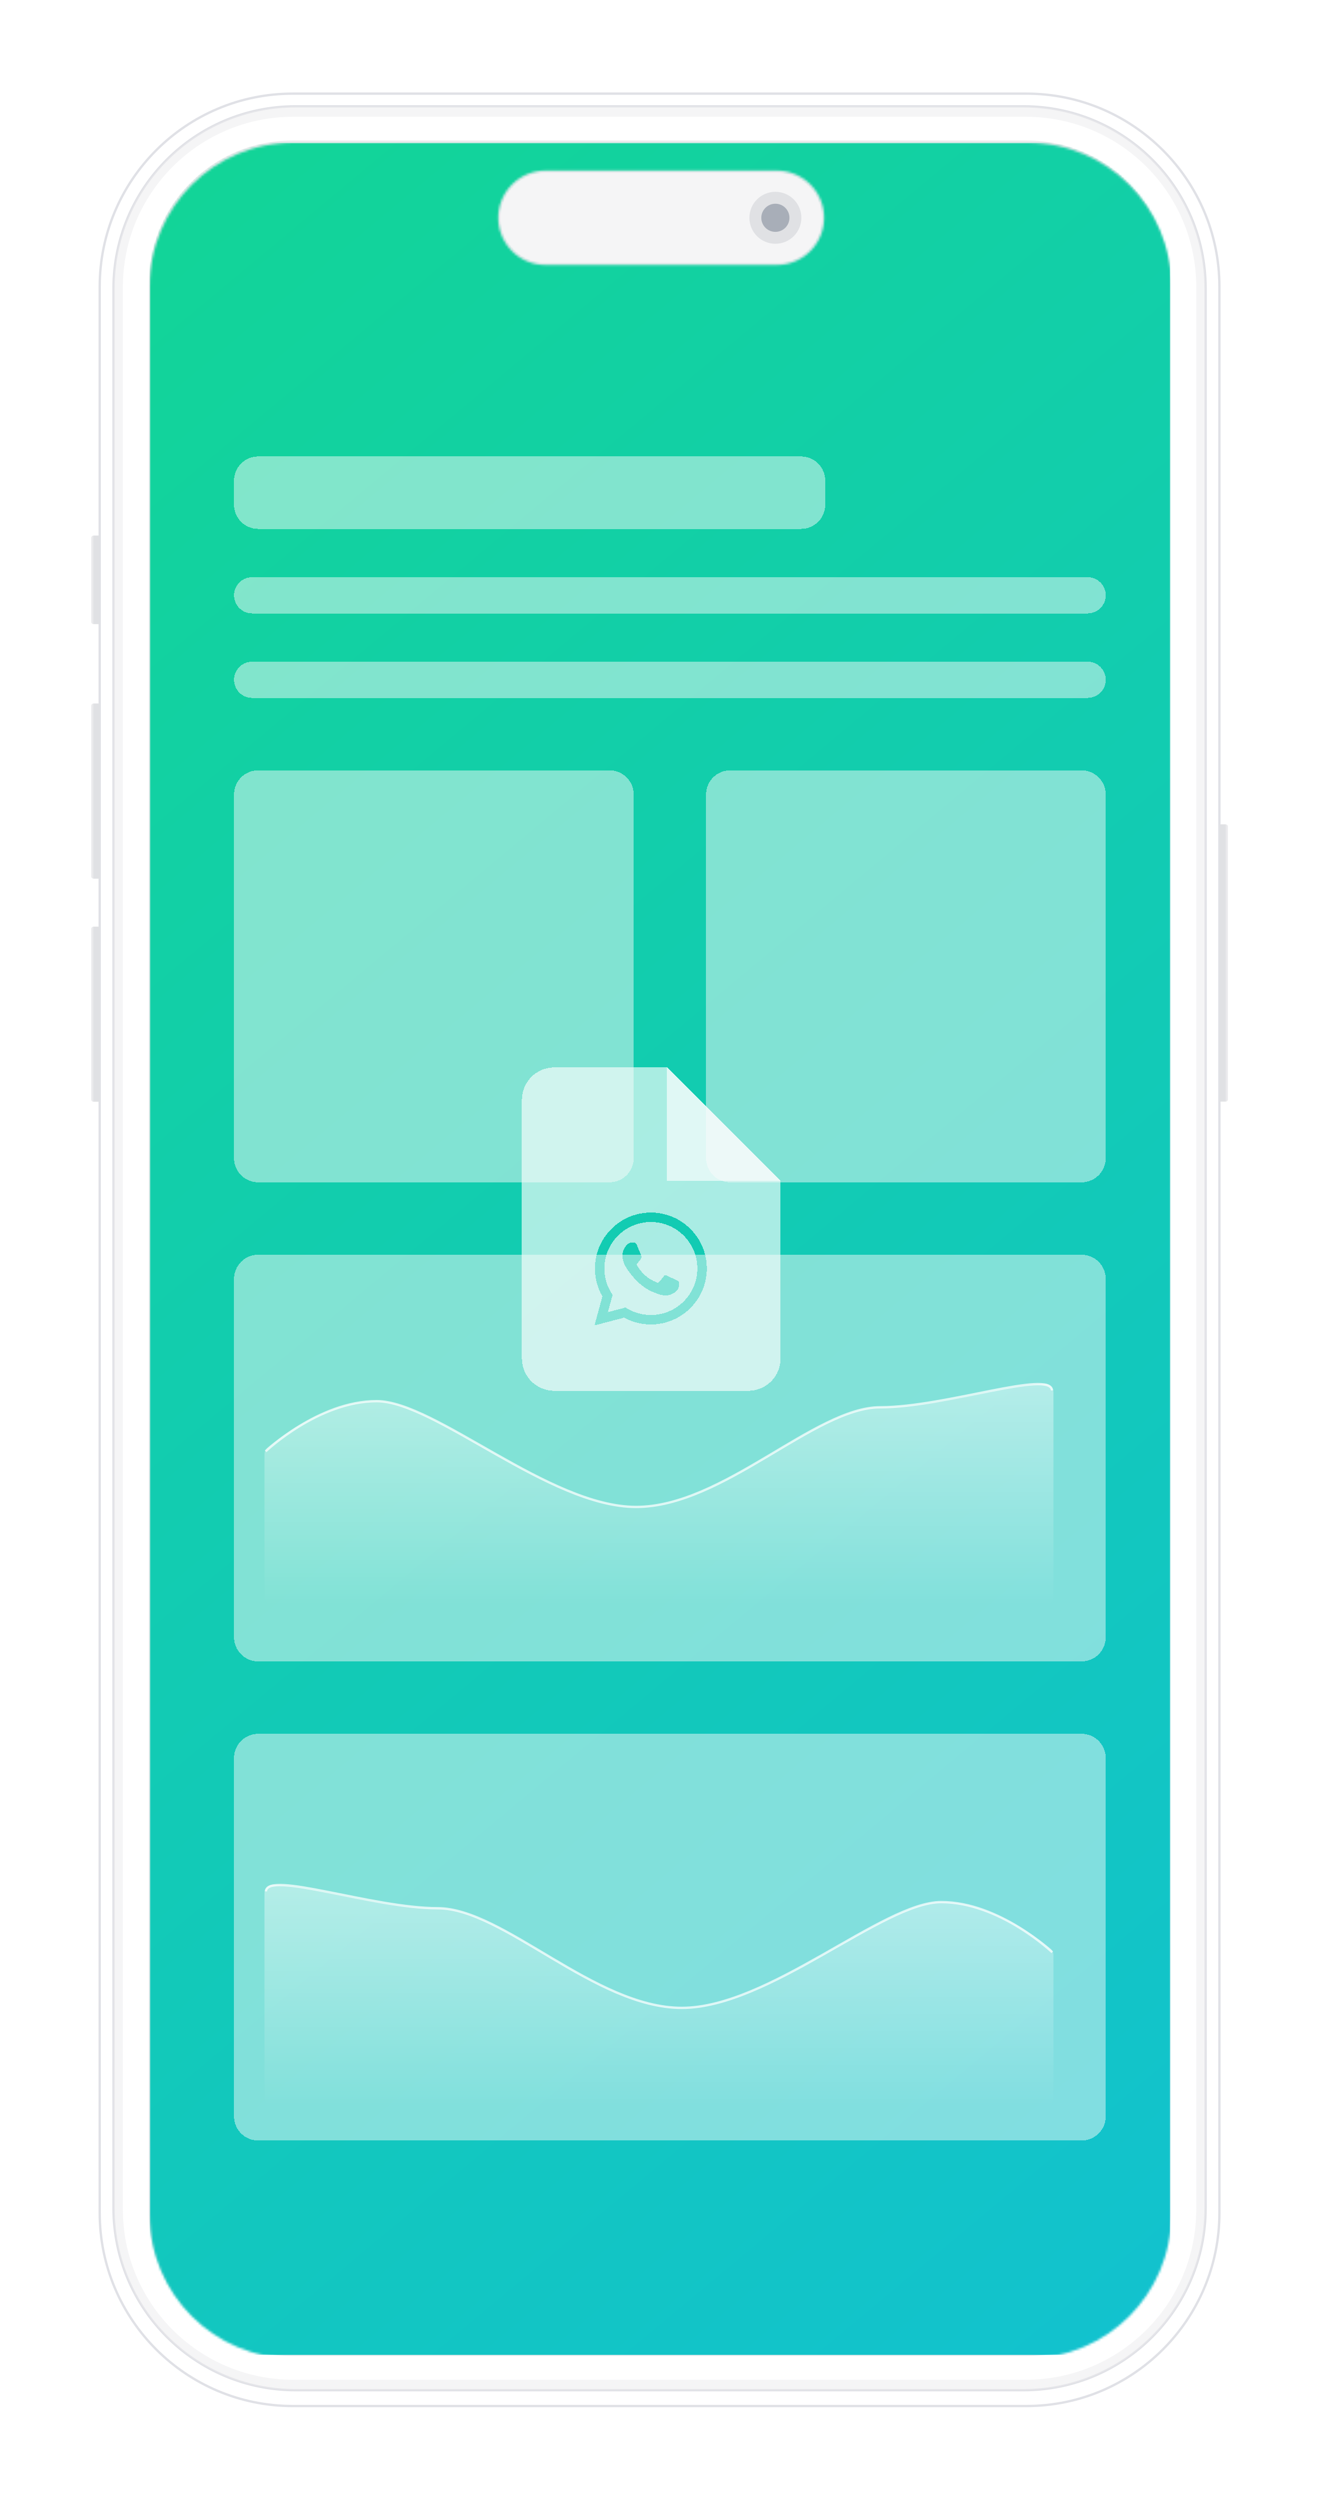 <svg viewBox="0 0 564 1068" fill="none" xmlns="http://www.w3.org/2000/svg">
  <g id="MockUp" filter="url(#filter0_d_1_25)">
    <g id="frame">
      <path id="Vector"
        d="M46.91 209.82H49.6V247.6H46.91C46.41 247.6 46 247.19 46 246.69V210.73C46 210.23 46.41 209.82 46.91 209.82Z"
        fill="#EAEAEC" />
      <path id="Vector_2"
        d="M445.52 21H132.1C86.537 21 49.6 57.937 49.6 103.5V926.35C49.6 971.913 86.537 1008.85 132.1 1008.85H445.52C491.083 1008.85 528.02 971.913 528.02 926.35V103.5C528.02 57.937 491.083 21 445.52 21Z"
        fill="white" stroke="#E0E1E6" stroke-miterlimit="10" />
      <path id="Vector_3"
        d="M444.33 26.42H133.29C90.328 26.42 55.5 61.248 55.5 104.21V924.29C55.5 967.252 90.328 1002.08 133.29 1002.08H444.33C487.292 1002.08 522.12 967.252 522.12 924.29V104.21C522.12 61.248 487.292 26.42 444.33 26.42Z"
        fill="white" stroke="#E0E1E6" stroke-miterlimit="10" />
      <path id="Vector_4"
        d="M445.8 41.03H131.83C98.008 41.03 70.59 68.448 70.59 102.27V926.23C70.59 960.052 98.008 987.47 131.83 987.47H445.8C479.622 987.47 507.04 960.052 507.04 926.23V102.27C507.04 68.448 479.622 41.03 445.8 41.03Z"
        fill="#EAEAEC" />
      <path id="Vector_5" d="M49.61 209.82H46.91V247.6H49.61V209.82Z" fill="#E0E1E4" />
      <path id="Vector_6"
        d="M46.91 281.57H49.6V356.33H46.91C46.41 356.33 46 355.92 46 355.42V282.47C46 281.97 46.41 281.57 46.91 281.57Z"
        fill="#EAEAEC" />
      <path id="Vector_7" d="M49.61 281.57H46.91V356.33H49.61V281.57Z" fill="#E0E1E4" />
      <path id="Vector_8"
        d="M46.91 376.88H49.6V451.64H46.91C46.41 451.65 46 451.24 46 450.74V377.79C46 377.29 46.41 376.88 46.91 376.88Z"
        fill="#EAEAEC" />
      <path id="Vector_9" d="M49.61 376.88H46.91V451.64H49.61V376.88Z" fill="#E0E1E4" />
      <path id="Vector_10" opacity="0.48"
        d="M444.34 26.42H133.29C90.33 26.42 55.5 61.24 55.5 104.2V924.29C55.5 967.25 90.33 1002.08 133.29 1002.08H444.34C487.3 1002.08 522.13 967.25 522.13 924.29V104.2C522.13 61.24 487.3 26.41 444.34 26.41V26.42ZM518.13 924.87C518.13 965.05 485.56 997.62 445.38 997.62H132.24C92.06 997.62 59.49 965.05 59.49 924.87V103.63C59.5 63.46 92.07 30.89 132.24 30.89H445.39C485.57 30.89 518.14 63.46 518.14 103.64V924.86L518.13 924.87Z"
        fill="#EAEAEC" />
      <path id="Vector_11"
        d="M530.73 451.6H528.03V333.18H530.73C531.23 333.18 531.64 333.59 531.64 334.09V450.69C531.64 451.19 531.23 451.6 530.73 451.6Z"
        fill="#EAEAEC" />
      <path id="Vector_12" d="M528.02 451.6H530.72V333.18H528.02V451.6Z" fill="#E0E1E4" />
    </g>
    <g id="Screen">
      <mask id="mask0_1_25" style="mask-type:alpha" maskUnits="userSpaceOnUse" x="71" y="42"
        width="437" height="947">
        <path id="Change Here"
          d="M446.21 42H132.24C98.418 42 71 69.418 71 103.24V927.2C71 961.022 98.418 988.44 132.24 988.44H446.21C480.032 988.44 507.45 961.022 507.45 927.2V103.24C507.45 69.418 480.032 42 446.21 42Z"
          fill="#D9D9D9" />
      </mask>
      <g mask="url(#mask0_1_25)">
        <g id="screen-frame">
          <rect width="436" height="945" transform="translate(71 42)"
            fill="url(#paint0_linear_1_25)" />
          <g class="paper" filter="url(#filter1_d_1_25)">
            <path fill-rule="evenodd" clip-rule="evenodd"
              d="M247.816 433H296.17L344.524 481.352V557.333C344.524 560.997 343.068 564.511 340.478 567.102C337.887 569.693 334.373 571.148 330.709 571.148H247.816C244.151 571.148 240.637 569.693 238.046 567.102C235.456 564.511 234 560.997 234 557.333V446.815C234 443.151 235.456 439.637 238.046 437.046C240.637 434.455 244.151 433 247.816 433ZM289.102 495C295.492 495 301.492 497.492 306.008 502.008C310.516 506.523 313 512.523 313 518.906C312.992 532.086 302.273 542.805 289.102 542.805H289.094C285.094 542.797 281.156 541.797 277.672 539.891L265 543.219L268.391 530.836C266.297 527.211 265.195 523.102 265.203 518.891C265.203 505.719 275.93 495 289.102 495ZM289.094 538.766H289.102C300.047 538.766 308.961 529.859 308.961 518.906C308.961 513.602 306.898 508.617 303.148 504.859C299.398 501.109 294.414 499.039 289.109 499.039C278.148 499.039 269.234 507.945 269.234 518.891C269.234 522.641 270.281 526.297 272.273 529.461L272.742 530.211L270.734 537.539L278.258 535.57L278.984 536C282.031 537.805 285.531 538.766 289.094 538.766ZM295.914 521.953C296.461 522.148 299.398 523.594 299.992 523.891C300.115 523.953 300.229 524.009 300.335 524.06C300.746 524.26 301.023 524.395 301.141 524.594C301.289 524.844 301.289 526.039 300.797 527.43C300.297 528.828 297.914 530.102 296.766 530.273C295.734 530.422 294.43 530.484 293 530.031C292.133 529.758 291.023 529.391 289.602 528.773C284.025 526.367 280.248 520.976 279.512 519.925C279.457 519.847 279.419 519.793 279.398 519.766L279.39 519.754C279.062 519.315 276.961 516.496 276.961 513.586C276.961 510.828 278.318 509.385 278.936 508.728C278.976 508.685 279.014 508.646 279.047 508.609C279.594 508.008 280.242 507.859 280.641 507.859C281.039 507.859 281.438 507.859 281.781 507.875C281.827 507.878 281.874 507.878 281.923 507.878C282.27 507.878 282.701 507.878 283.125 508.898C283.308 509.335 283.583 510.004 283.866 510.693C284.358 511.891 284.874 513.147 284.969 513.336C285.117 513.633 285.219 513.984 285.023 514.383C284.992 514.445 284.962 514.504 284.935 514.56C284.784 514.862 284.672 515.085 284.422 515.375C284.335 515.477 284.246 515.586 284.157 515.696C283.939 515.963 283.717 516.234 283.523 516.422C283.227 516.719 282.914 517.039 283.266 517.641C283.609 518.234 284.812 520.195 286.586 521.773C288.507 523.491 290.173 524.211 291.011 524.572C291.168 524.64 291.296 524.695 291.391 524.742C291.984 525.039 292.336 524.984 292.68 524.594C293.031 524.195 294.172 522.852 294.57 522.25C294.969 521.656 295.367 521.75 295.914 521.953Z"
              fill="white" fill-opacity="0.64" shape-rendering="crispEdges" />
            <path d="M344.5 481.5L296 433V481.5H344.5Z" fill="white" fill-opacity="0.64"
              shape-rendering="crispEdges" />
          </g>
          <g class="ui">
            <g id="blocks" filter="url(#filter2_d_1_25)">
              <path
                d="M103 182.314C103 176.618 107.616 172 113.31 172H345.286C350.98 172 355.596 176.618 355.596 182.314V192.628C355.596 198.325 350.98 202.943 345.286 202.943H113.31C107.616 202.943 103 198.325 103 192.628V182.314Z"
                fill="#FAFAFA" fill-opacity="0.48" shape-rendering="crispEdges" />
              <path
                d="M103 231.307C103 227.034 106.462 223.571 110.733 223.571H467.717C471.988 223.571 475.45 227.034 475.45 231.307C475.45 235.579 471.988 239.042 467.717 239.042H110.733C106.462 239.042 103 235.579 103 231.307Z"
                fill="#FAFAFA" fill-opacity="0.48" shape-rendering="crispEdges" />
              <path
                d="M103 267.406C103 263.134 106.462 259.671 110.733 259.671H467.717C471.988 259.671 475.45 263.134 475.45 267.406C475.45 271.679 471.988 275.142 467.717 275.142H110.733C106.462 275.142 103 271.679 103 267.406Z"
                fill="#FAFAFA" fill-opacity="0.48" shape-rendering="crispEdges" />
              <path
                d="M103 316.399C103 310.703 107.616 306.085 113.31 306.085H263.45C269.144 306.085 273.76 310.703 273.76 316.399V471.757C273.76 477.453 269.144 482.071 263.45 482.071H113.31C107.616 482.071 103 477.453 103 471.757V316.399Z"
                fill="#FAFAFA" fill-opacity="0.48" shape-rendering="crispEdges" />
              <path
                d="M304.69 316.399C304.69 310.703 309.306 306.085 315 306.085H465.14C470.834 306.085 475.45 310.703 475.45 316.399V471.757C475.45 477.453 470.834 482.071 465.14 482.071H315C309.306 482.071 304.69 477.453 304.69 471.757V316.399Z"
                fill="#FAFAFA" fill-opacity="0.48" shape-rendering="crispEdges" />
              <path
                d="M103 523.328C103 517.632 107.616 513.014 113.31 513.014H465.14C470.834 513.014 475.45 517.632 475.45 523.328V676.43C475.45 682.126 470.834 686.744 465.14 686.744H113.31C107.616 686.744 103 682.126 103 676.43V523.328Z"
                fill="#FAFAFA" fill-opacity="0.48" shape-rendering="crispEdges" />
              <path
                d="M103 728.001C103 722.304 107.616 717.686 113.31 717.686H465.14C470.834 717.686 475.45 722.304 475.45 728.001V881.102C475.45 886.799 470.834 891.417 465.14 891.417H113.31C107.616 891.417 103 886.799 103 881.102V728.001Z"
                fill="#FAFAFA" fill-opacity="0.48" shape-rendering="crispEdges" />
            </g>
            <g class="chart">
              <path id="Vector_13" opacity="0.64"
                d="M120 790C120 787.791 121.792 785.992 123.998 786.117C143.986 787.248 167.781 796.181 194.008 796.181C222.006 796.181 261.127 838.754 298.33 838.754C335.533 838.754 384.243 793.561 409.173 793.561C430.572 793.561 450.558 809.005 455.79 813.379C456.654 814.101 457.115 815.162 457.115 816.288V877C457.115 879.209 455.324 881 453.115 881H124C121.791 881 120 879.209 120 877V790Z"
                fill="url(#paint1_linear_1_25)" />
              <path id="Vector_14"
                d="M120.615 789C121.115 780 166.01 796.181 194.008 796.181C222.006 796.181 261.127 838.754 298.33 838.754C335.533 838.754 384.243 793.561 409.173 793.561C434.103 793.561 456.615 815 456.615 815"
                stroke="white" stroke-opacity="0.72" />
            </g>
            <g class="chart">
              <path id="Vector_15" opacity="0.64"
                d="M457.115 576C457.115 573.791 455.323 571.992 453.117 572.117C433.129 573.248 409.333 582.181 383.107 582.181C355.108 582.181 315.988 624.754 278.784 624.754C241.581 624.754 192.872 579.561 167.942 579.561C146.543 579.561 126.556 595.005 121.325 599.379C120.461 600.101 120 601.162 120 602.288V663C120 665.209 121.791 667 124 667H453.115C455.324 667 457.115 665.209 457.115 663V576Z"
                fill="url(#paint2_linear_1_25)" />
              <path id="Vector_16"
                d="M456.5 575C456 566 411.105 582.181 383.107 582.181C355.108 582.181 315.988 624.754 278.784 624.754C241.581 624.754 192.872 579.561 167.942 579.561C143.012 579.561 120.5 601 120.5 601"
                stroke="white" stroke-opacity="0.72" />
            </g>
          </g>
        </g>
      </g>
    </g>
    <g id="Dynamic Island">
      <g id="Vector_17">
        <mask id="path-20-inside-1_1_25" fill="white">
          <path
            d="M338.98 53.87H240.03C228.896 53.87 219.87 62.896 219.87 74.03C219.87 85.164 228.896 94.19 240.03 94.19H338.98C350.114 94.19 359.14 85.164 359.14 74.03C359.14 62.896 350.114 53.87 338.98 53.87Z" />
        </mask>
        <path
          d="M338.98 53.87H240.03C228.896 53.87 219.87 62.896 219.87 74.03C219.87 85.164 228.896 94.19 240.03 94.19H338.98C350.114 94.19 359.14 85.164 359.14 74.03C359.14 62.896 350.114 53.87 338.98 53.87Z"
          fill="#F5F5F6" stroke="#ECECEF" stroke-width="2" mask="url(#path-20-inside-1_1_25)" />
      </g>
      <path id="Vector_18"
        d="M338.3 85.14C344.43 85.14 349.4 80.17 349.4 74.04C349.4 67.91 344.43 62.94 338.3 62.94C332.17 62.94 327.2 67.91 327.2 74.04C327.2 80.17 332.17 85.14 338.3 85.14Z"
        fill="#E0E1E4" />
      <path id="Vector_19"
        d="M338.3 80.05C341.619 80.05 344.31 77.359 344.31 74.04C344.31 70.721 341.619 68.03 338.3 68.03C334.981 68.03 332.29 70.721 332.29 74.04C332.29 77.359 334.981 80.05 338.3 80.05Z"
        fill="#A8AEB8" />
    </g>
  </g>
  <defs>
    <filter id="filter0_d_1_25" x="0" y="0.5" width="563.64" height="1066.85"
      filterUnits="userSpaceOnUse" color-interpolation-filters="sRGB">
      <feFlood flood-opacity="0" result="BackgroundImageFix" />
      <feColorMatrix in="SourceAlpha" type="matrix"
        values="0 0 0 0 0 0 0 0 0 0 0 0 0 0 0 0 0 0 127 0" result="hardAlpha" />
      <feOffset dx="-7" dy="19" />
      <feGaussianBlur stdDeviation="19.5" />
      <feComposite in2="hardAlpha" operator="out" />
      <feColorMatrix type="matrix"
        values="0 0 0 0 0.344 0 0 0 0 0.349 0 0 0 0 0.362 0 0 0 0.3 0" />
      <feBlend mode="normal" in2="BackgroundImageFix" result="effect1_dropShadow_1_25" />
      <feBlend mode="normal" in="SourceGraphic" in2="effect1_dropShadow_1_25" result="shape" />
    </filter>
    <filter id="filter1_d_1_25" x="226" y="433" width="118.524" height="146.148"
      filterUnits="userSpaceOnUse" color-interpolation-filters="sRGB">
      <feFlood flood-opacity="0" result="BackgroundImageFix" />
      <feColorMatrix in="SourceAlpha" type="matrix"
        values="0 0 0 0 0 0 0 0 0 0 0 0 0 0 0 0 0 0 127 0" result="hardAlpha" />
      <feOffset dx="-4" dy="4" />
      <feGaussianBlur stdDeviation="2" />
      <feComposite in2="hardAlpha" operator="out" />
      <feColorMatrix type="matrix" values="0 0 0 0 0 0 0 0 0 0 0 0 0 0 0 0 0 0 0.04 0" />
      <feBlend mode="normal" in2="BackgroundImageFix" result="effect1_dropShadow_1_25" />
      <feBlend mode="normal" in="SourceGraphic" in2="effect1_dropShadow_1_25" result="shape" />
    </filter>
    <filter id="filter2_d_1_25" x="103" y="172" width="380.45" height="727.417"
      filterUnits="userSpaceOnUse" color-interpolation-filters="sRGB">
      <feFlood flood-opacity="0" result="BackgroundImageFix" />
      <feColorMatrix in="SourceAlpha" type="matrix"
        values="0 0 0 0 0 0 0 0 0 0 0 0 0 0 0 0 0 0 127 0" result="hardAlpha" />
      <feOffset dx="4" dy="4" />
      <feGaussianBlur stdDeviation="2" />
      <feComposite in2="hardAlpha" operator="out" />
      <feColorMatrix type="matrix" values="0 0 0 0 0 0 0 0 0 0 0 0 0 0 0 0 0 0 0.04 0" />
      <feBlend mode="normal" in2="BackgroundImageFix" result="effect1_dropShadow_1_25" />
      <feBlend mode="normal" in="SourceGraphic" in2="effect1_dropShadow_1_25" result="shape" />
    </filter>
    <linearGradient id="paint0_linear_1_25" x1="-111.034" y1="-58.922" x2="696.378" y2="909.211"
      gradientUnits="userSpaceOnUse">
      <stop stop-color="#12D790" />
      <stop offset="1" stop-color="#12BFD7" />
    </linearGradient>
    <linearGradient id="paint1_linear_1_25" x1="288.557" y1="786" x2="288.557" y2="881"
      gradientUnits="userSpaceOnUse">
      <stop stop-color="white" stop-opacity="0.64" />
      <stop offset="1" stop-color="white" stop-opacity="0" />
    </linearGradient>
    <linearGradient id="paint2_linear_1_25" x1="288.557" y1="572" x2="288.557" y2="667"
      gradientUnits="userSpaceOnUse">
      <stop stop-color="white" stop-opacity="0.64" />
      <stop offset="1" stop-color="white" stop-opacity="0" />
    </linearGradient>
  </defs>
</svg>